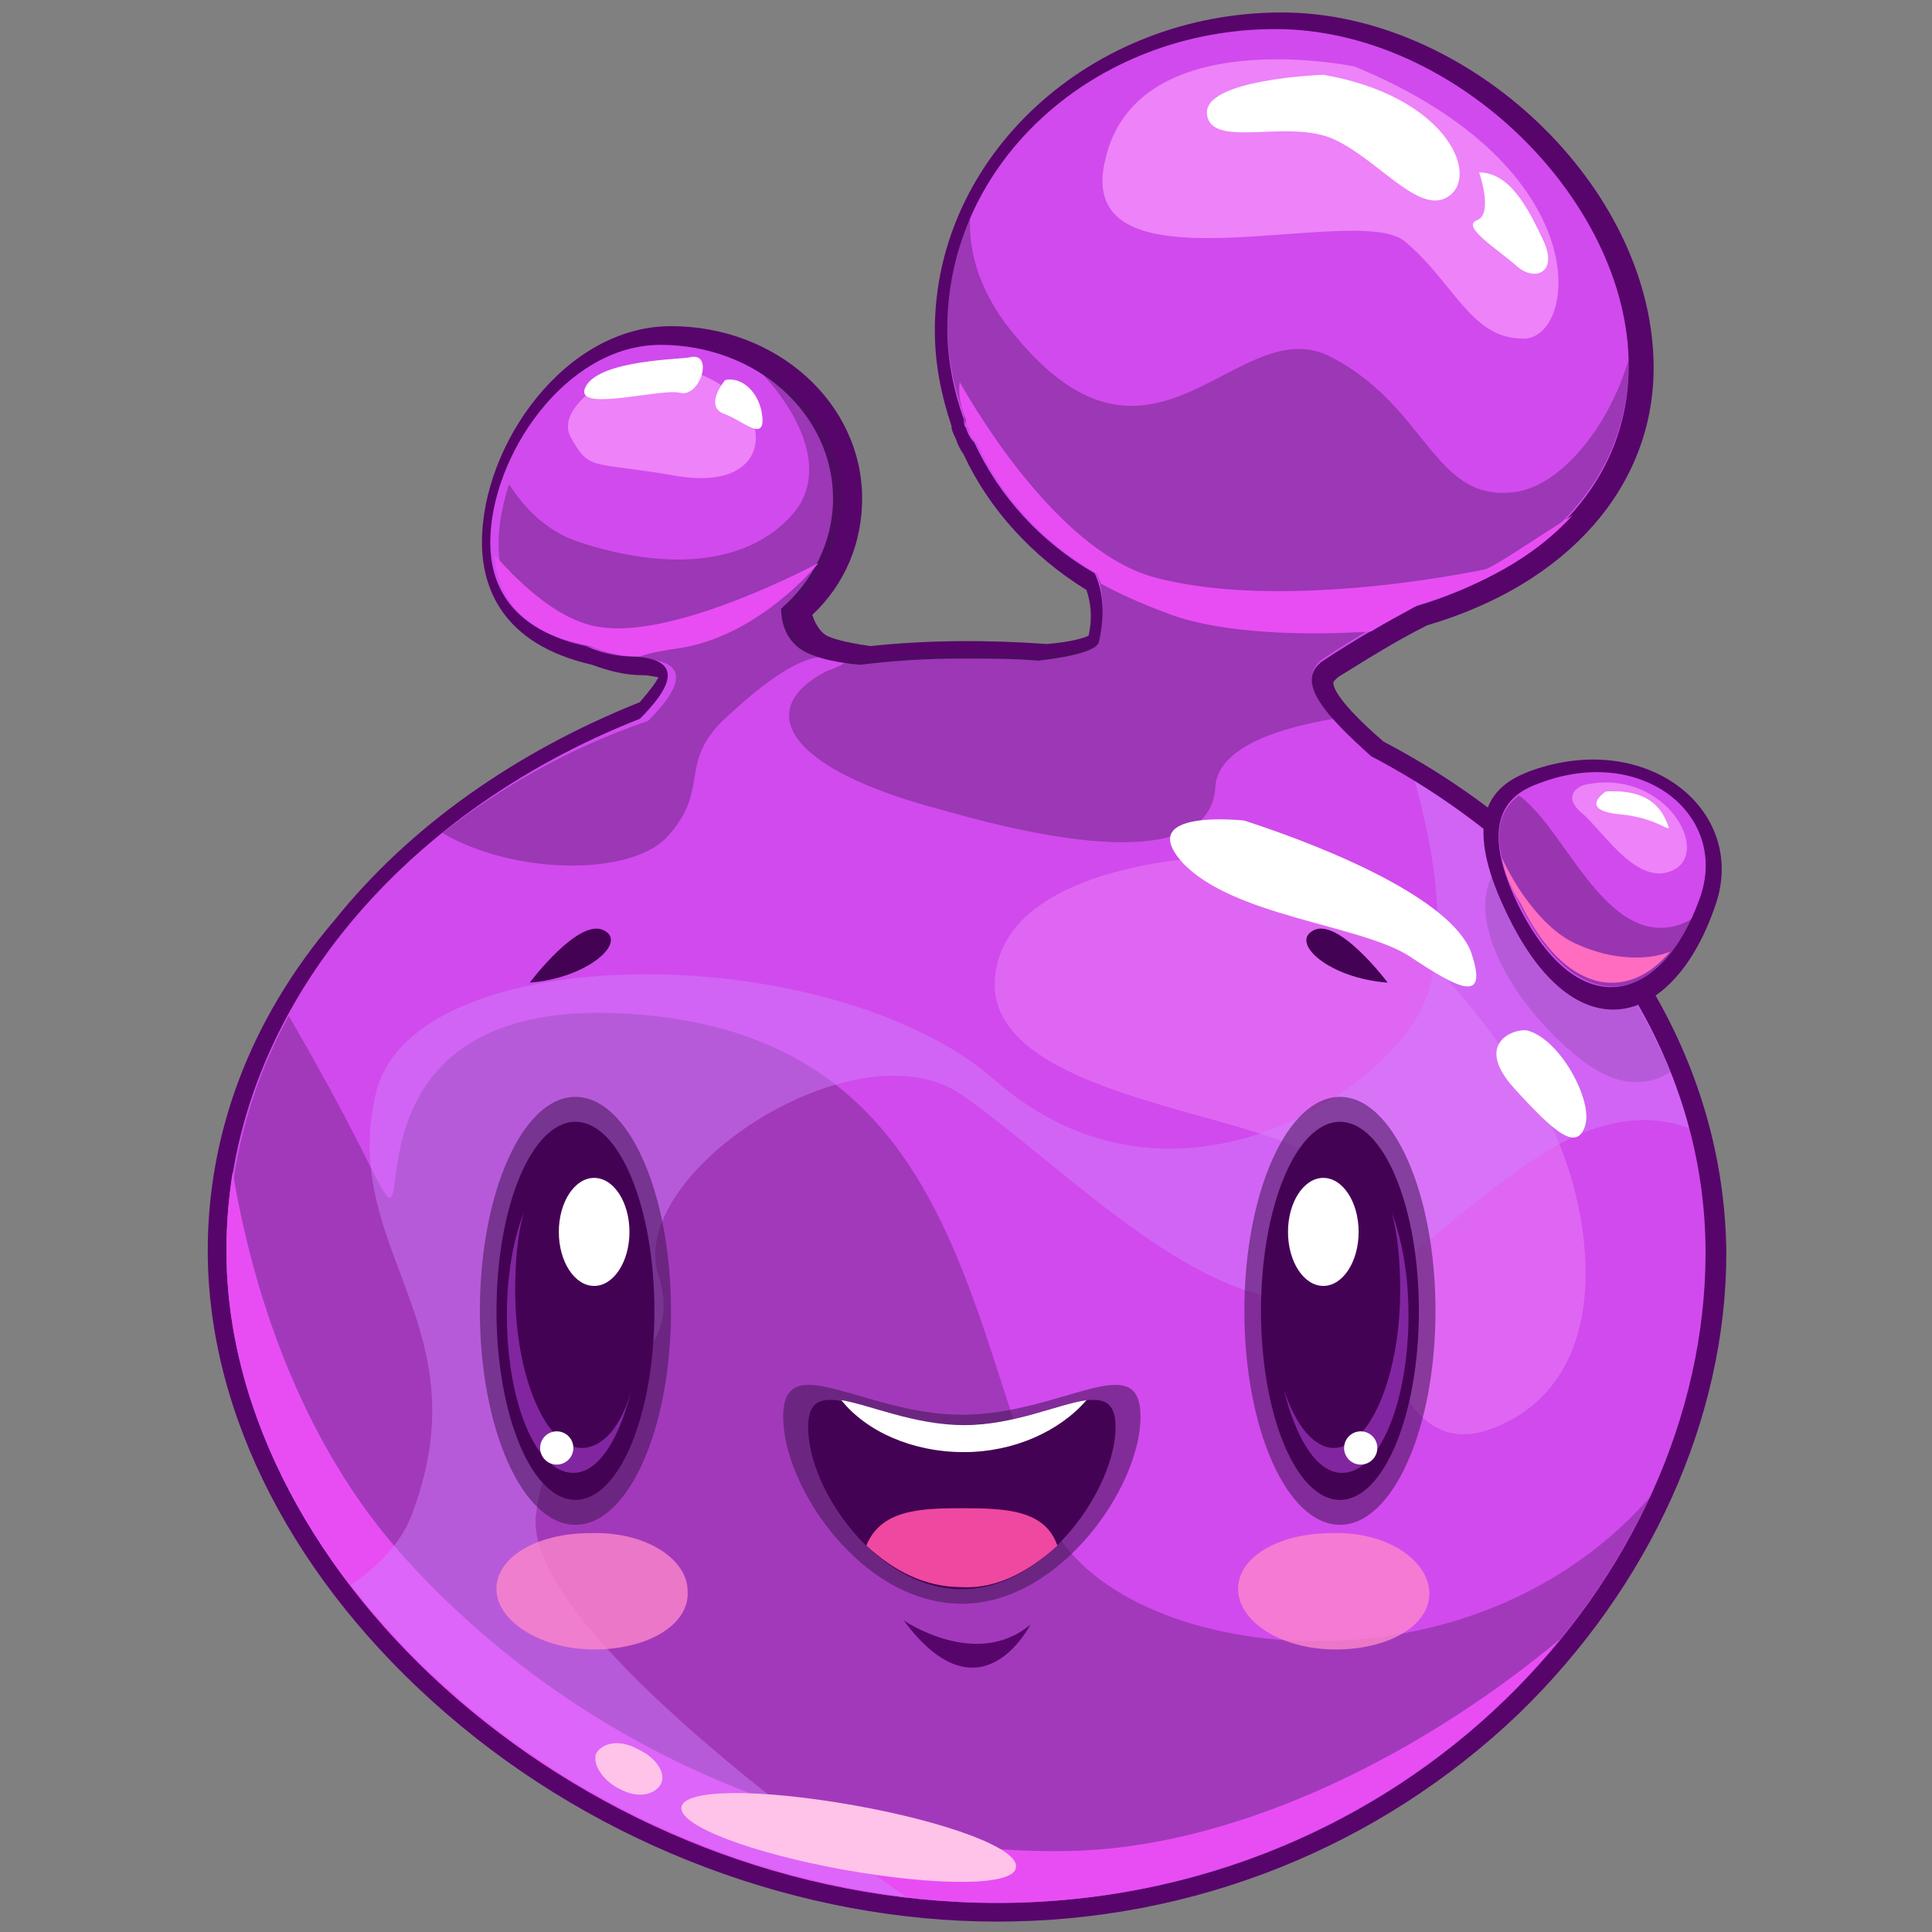 <?xml version="1.0" encoding="utf-8"?>
<!-- Generator: Adobe Illustrator 21.1.0, SVG Export Plug-In . SVG Version: 6.00 Build 0)  -->
<svg version="1.1" id="_x2014_ÎÓÈ_x5F_1" xmlns="http://www.w3.org/2000/svg" xmlns:xlink="http://www.w3.org/1999/xlink"
	 x="0px" y="0px" viewBox="0 0 93 93" style="enable-background:new 0 0 93 93;" xml:space="preserve">
<rect x="0" y="0" width="93" height="93" fill="#808080" stroke="none"/>
<style type="text/css">
	.st0{display:none;}
	.st1{display:inline;fill:#0A4377;}
	.st2{display:inline;fill:#2D84E2;}
	.st3{display:inline;fill:#3BADF2;}
	.st4{display:inline;opacity:0.27;}
	.st5{fill:#19328E;}
	.st6{display:inline;opacity:0.27;fill:#19328E;}
	.st7{display:inline;opacity:0.5;fill:#19328E;}
	.st8{display:inline;opacity:0.13;fill:#C5FFFF;}
	.st9{display:inline;opacity:0.62;fill:#C5FFFF;}
	.st10{display:inline;}
	.st11{opacity:0.22;fill:#C5FFFF;}
	.st12{fill:#0E3B63;}
	.st13{display:inline;opacity:0.22;fill:#C5FFFF;}
	.st14{display:inline;fill:#EF48A0;}
	.st15{display:inline;fill:#0E3B63;}
	.st16{display:inline;fill:#FFFFFF;}
	.st17{fill:#0A4377;}
	.st18{fill:#2D84E2;}
	.st19{opacity:0.27;fill:#19328E;}
	.st20{fill:#3BADF2;}
	.st21{fill:#FFFFFF;}
	.st22{opacity:0.78;fill:#FF88CC;}
	.st23{display:inline;fill:#045B4F;}
	.st24{display:inline;fill:#0BA8A0;}
	.st25{display:inline;opacity:0.22;fill:#052D28;}
	.st26{display:inline;fill:#19CCBE;}
	.st27{display:inline;fill:#00D8A4;}
	.st28{display:inline;opacity:0.22;fill:#10FFC0;}
	.st29{display:inline;opacity:0.29;fill:#052D28;}
	.st30{opacity:0.55;fill:#06332E;}
	.st31{fill:#083F37;}
	.st32{opacity:0.43;fill:#0BA8A0;}
	.st33{fill:#EF48A0;}
	.st34{fill:#0BA8A0;}
	.st35{opacity:0.22;fill:#052D28;}
	.st36{opacity:0.22;fill:#10FFC0;}
	.st37{fill:#FF88CC;}
	.st38{display:inline;opacity:0.9;fill:#8FFFDF;}
	.st39{fill:#045B4F;}
	.st40{fill:#19CCBE;}
	.st41{fill:#00D8A4;}
	.st42{display:inline;fill:#892563;}
	.st43{display:inline;opacity:0.35;fill:#FF88CC;}
	.st44{display:inline;opacity:0.29;fill:#56153A;}
	.st45{display:inline;fill:#FF6CC0;}
	.st46{display:inline;opacity:0.3;fill:#FFA37B;}
	.st47{display:inline;fill:#FFC2E8;}
	.st48{display:inline;fill:#FF88CC;}
	.st49{opacity:0.55;fill:#56153A;}
	.st50{fill:#56153A;}
	.st51{opacity:0.5;fill:#EF48A0;}
	.st52{display:inline;opacity:0.44;fill:#FF88CC;}
	.st53{display:inline;opacity:0.38;fill:#56153A;}
	.st54{fill:#892563;}
	.st55{opacity:0.29;fill:#56153A;}
	.st56{opacity:0.44;fill:#FF88CC;}
	.st57{fill:#FF6CC0;}
	.st58{display:inline;fill:#771515;}
	.st59{display:inline;fill:#FF3E3E;}
	.st60{display:inline;opacity:0.42;fill:#FFCE00;}
	.st61{display:inline;opacity:0.43;}
	.st62{fill:#771515;}
	.st63{opacity:0.61;fill:#F97906;}
	.st64{opacity:0.22;fill:#FEFFF5;}
	.st65{fill:#560C09;}
	.st66{opacity:0.46;fill:#470A04;}
	.st67{fill:#5AB8FF;}
	.st68{fill:#28081C;}
	.st69{display:inline;fill:#F97906;}
	.st70{fill:#57056B;}
	.st71{fill:#D14AED;}
	.st72{opacity:0.52;fill:#ED82F9;}
	.st73{opacity:0.33;}
	.st74{fill:#421554;}
	.st75{fill:#E84DF4;}
	.st76{opacity:0.45;fill:#D183FF;}
	.st77{opacity:0.55;fill:#421554;}
	.st78{fill:#440254;}
	.st79{opacity:0.5;fill:#BE4AED;}
	.st80{opacity:0.39;fill:#421554;}
	.st81{fill:#ED82F9;}
	.st82{opacity:0.37;}
	.st83{fill:#FFC2E8;}
</style>
<g class="st0">
	<path class="st1" d="M73.1,42.2c-4.3-5.5-5.7-8.5-5.7-9.2c0.5-1,3.9-3.2,5.8-4.5l0.5-0.4c4.9-2.5,7.9-7.5,7.9-13
		c0-7.9-6.4-14.4-14.6-14.7c-0.3,0-0.6,0-0.8,0c-9.2,0-14.1,6-14.1,17.4c0,3.4,1.2,6.2,3.5,8.3c1.2,2.4,1.4,3.4,1.4,3.7
		c-1.9,0-6.1-0.5-9.1-0.9c-0.9-0.2-1.9-0.4-2.8-0.6c-2.5-1.6-4.3-3.1-4.8-4.1c-0.3-0.5,0.1-1.1,0.5-1.7c2.3-1.2,3.8-2.6,4.7-4.3
		c0.8-1.6,0.8-3.7-0.1-5.6C44.2,10.5,42,9,39.5,8.7c-0.2,0-1.3-0.2-2.7-0.2c-5.2,0-8.2,2.1-8.5,5.8c-0.4,5.2,2,8.7,4.6,9.9
		c1.1,0.7,1.9,1.3,1.9,1.8c-0.1,0.1-0.5,0.6-2,1.5c-7,0.6-13.2,4.2-18,10.3c-4.6,5.8-7.5,13.7-8.1,22.1C5.9,69.1,8.2,77.1,13.2,83
		c5.2,6.1,13.1,9.5,21.8,9.5l1.1,0c0,0,0,0,0,0c15.1,0,46.4,0,47-25.5C83.2,57.3,79.9,49,73.1,42.2z"/>
	<path class="st2" d="M72.5,42.9c-1.8-2.3-6.6-8.7-5.8-10.2c0.6-1.3,4.2-3.6,6.7-5.3c4.4-2.3,7.5-6.9,7.5-12.2
		c0-7.6-6.2-13.4-13.7-13.7C55.2,1,53,10.4,53,17.9c0,3.3,1.2,5.9,3.3,7.6c1.3,2.5,2.4,5.3,0.8,5.3c-1.8,0-6.2-0.4-9.4-0.9
		c-1-0.2-2-0.5-3-0.7c-1.5-1-4.4-3-5.3-4.5c-0.6-1,0-2.1,0.7-3c1.9-0.9,3.6-2.1,4.5-4c1.5-3-0.7-7.8-5.3-8.3c0,0-9.6-1.6-10.2,4.7
		c-0.4,4.6,1.7,7.9,4.1,8.9c1.5,0.9,2.5,1.7,2.3,2.8c-0.1,0.7-1.6,1.7-2.6,2.3C18.9,29.6,8.8,43.3,7.5,59.9
		C5.9,80.6,19.8,91.5,35,91.5c15.2,0,46.6,0.3,47.2-24.5C82.4,56.6,78.4,48.7,72.5,42.9z"/>
	<path class="st3" d="M58.1,35.3c0,0-5.2-1.7-9.5-1.3C43.3,34.4,39,37.2,43,42c7.4,8.8,23,26.4,28.7,25.2c5.7-1.2,7.4-10.8,3.8-16.1
		C72.1,45.8,71.2,41.3,58.1,35.3z"/>
	<g class="st4">
		<path class="st5" d="M57.1,30.9c-1.5,0-4.8-0.3-7.7-0.7c0.2,0.6,0.3,1.3-0.1,2c-1.2,2.6,1.9,6.2,3.9,4.7c2-1.5,7.5-0.6,11.1,0.6
			c3.5,1.3,4.8,0.9,4.8,0.9s0,0,0.1-0.1c-1.6-2.4-2.9-4.8-2.5-5.7c0.6-1.3,4.2-3.6,6.7-5.3c3.3-1.7,5.8-4.6,6.9-8.2
			c-1.7,3.7-7,6.4-10.4,3.8c-4.1-3.1-1.1-8.1-6.2-11c-5.2-2.9-3.3,4.7-5.5,0.5c-1.8-3.3-0.2-7.5,0.5-9C54.1,6.7,53,12.7,53,17.9
			c0,3.3,1.2,5.9,3.3,7.6C57.6,28.1,58.7,30.9,57.1,30.9z"/>
		<path class="st5" d="M44.8,29.3c-1.5-1-4.4-3-5.3-4.5c-0.6-1,0-2.1,0.7-3c1.9-0.9,3.6-2.1,4.5-4c0.8-1.6,0.6-3.7-0.6-5.4
			c0.5,2.2,0.1,5.1-1.5,5.5c-2.4,0.5-4-0.3-6.5-1.9c-2.5-1.6-3.6,2.1-4.8,1.5c-0.8-0.4-1.7-2.3-2.1-3.3c0,0,0,0.1,0,0.1
			c-0.4,4.6,1.7,7.9,4.1,8.9c1.5,0.9,2.5,1.7,2.3,2.8c-0.1,0.7-1.6,1.7-2.6,2.3c-1.2,0.1-2.4,0.3-3.5,0.6c-0.4,0.9-0.8,1.9-1.2,2.7
			c-0.8,1.8,8.4,2.3,10.2,1.1C40.4,31.7,44.8,29.3,44.8,29.3z"/>
		<path class="st5" d="M80.3,18.9c0.2-0.8,0.4-1.6,0.5-2.5C80.7,14.7,80.6,16.3,80.3,18.9z"/>
	</g>
	<path class="st6" d="M82.1,67c0-0.6,0-1.3,0-1.9c-2.4,13.4-17.3,22.2-22.4,14.3c-5.8-8.9-9.7-0.6-15.8-2.9
		c-6.1-2.3-4-31.5-18.8-37.3c-4.1-1.6-7.7-1-10.9,0.8c-3.7,5.4-6.1,12.4-6.7,19.9C5.9,80.6,19.8,91.5,35,91.5
		C50.2,91.5,81.6,91.8,82.1,67z"/>
	<path class="st7" d="M12.9,40.6c0,0-1.1,3,0.4,4.7c1.5,1.7,3.2-1.1,4.5-2.9c1.3-1.8,2.3-5.7,2.1-7.4C19.8,33.4,13.3,39.2,12.9,40.6
		z"/>
	<path class="st3" d="M77.5,80.4c-5.8,4.9-23.2,9.1-32.8,8.5C34.3,88.3,23.6,86,15.6,77.6C9.1,70.7,9,56.1,9.1,50.9
		c-0.8,2.9-1.4,5.9-1.6,9C5.9,80.6,19.8,91.5,35,91.5C46.7,91.5,68.1,91.7,77.5,80.4z"/>
	<path class="st8" d="M72.5,42.9c-0.1-0.1-0.1-0.2-0.2-0.3c2.6,5.5,4.3,12-2.5,12.6c-11.4,1-26.3-16.8-32.5-17.6
		C31,36.8,15.5,24.7,22.1,52.3c3.5,14.6,2.4,29.7-7.3,23.5c-2.9-1.8-5.2-4.2-7-6.6c2.6,14.5,14.2,22.2,26.9,22.3
		c-4.6-3-11.3-8.2-8.8-11.4c3.7-4.8,7-10.5,2.7-21.8c-4.3-11.3-3.4-20.5,7-17c10.4,3.5,22.7,33,26.3,37.7c6.5,8.5,13.5-9.7,16-13.8
		c2.5-4.1-0.3-11,3.4-6.5c0,0,0,0,0,0.1C79.9,52.3,76.7,47.1,72.5,42.9z"/>
	<path class="st9" d="M38.9,89.9c-0.1,0.9-3.7,1-8.1,0.1c-4.3-0.8-7.8-2.2-7.7-3.1c0.1-0.9,3.7-1,8.1-0.1
		C35.6,87.5,39,88.9,38.9,89.9z"/>
	<path class="st9" d="M22.2,85.7c-0.2,0.6-1.1,0.7-1.9,0.3c-0.8-0.4-1.3-1.2-1-1.8c0.2-0.6,1.1-0.7,1.9-0.3
		C22,84.4,22.4,85.2,22.2,85.7z"/>
	<g class="st10">
		<path class="st11" d="M32.1,61.6c-0.3,0.2-3.6-3.8-6.8-2.4c-3.1,1.4-5.4,2.9-5.4,2.9s0.5-3,3.2-4.6c2.7-1.6,4.9-0.2,4.9-0.2
			l3.6,2.4L32.1,61.6z"/>
		<path class="st12" d="M26.3,55.5c-3.9,0-7,2.9-7,6.6c0,0.5,0.4,1,0.8,1c0.5,0,0.8-0.4,0.8-1c0-2.6,2.4-4.6,5.3-4.6
			s5.3,2.1,5.3,4.6c0,0.5,0.4,1,0.8,1c0.5,0,0.8-0.4,0.8-1C33.2,58.4,30.1,55.5,26.3,55.5z"/>
		<path class="st12" d="M23.1,49.1c0,0,2.1-3.3,3.2-2.7C27.3,47.1,25.6,48.8,23.1,49.1z"/>
	</g>
	<g class="st10">
		<path class="st11" d="M56.5,61.6c0.3,0.2,3.6-3.8,6.8-2.4c3.1,1.4,5.4,2.9,5.4,2.9s-0.5-3-3.2-4.6c-2.7-1.6-4.9-0.2-4.9-0.2
			l-3.6,2.4L56.5,61.6z"/>
		<path class="st12" d="M62.3,55.5c3.9,0,7,2.9,7,6.6c0,0.5-0.4,1-0.8,1c-0.5,0-0.8-0.4-0.8-1c0-2.6-2.4-4.6-5.3-4.6S57,59.5,57,62
			c0,0.5-0.4,1-0.8,1c-0.5,0-0.8-0.4-0.8-1C55.4,58.4,58.5,55.5,62.3,55.5z"/>
		<path class="st12" d="M65.5,49.1c0,0-2.1-3.3-3.2-2.7C61.3,47.1,63,48.8,65.5,49.1z"/>
	</g>
	<ellipse class="st13" cx="40.4" cy="66.7" rx="3.9" ry="3.2"/>
	<ellipse class="st13" cx="50.1" cy="67" rx="3.9" ry="3.2"/>
	<path class="st14" d="M42.2,70.7c0,0,2.4,6.6,4,5.5c1.6-1.1,2.7-5.9,2.7-5.9l-2.9-3.4L42.2,70.7z"/>
	<path class="st15" d="M54.3,63.5c-0.3-0.4-0.8-0.4-1.1-0.1c-0.3,0.3-0.4,0.8-0.1,1.2c0,0,0.8,1,0.7,2.2c-0.1,0.7-0.4,1.4-1.1,2
		c-1.1,0.9-2.5,1.1-3.8,0.5c-1.5-0.7-2.5-2.2-2.6-4.1c0-0.5-0.4-0.8-0.8-0.8c0,0-0.1,0-0.1,0c0,0-0.1,0-0.1,0
		c-0.4,0-0.8,0.3-0.8,0.8c-0.1,1.8-1,3.3-2.6,4.1c-1.3,0.6-2.8,0.5-3.8-0.5c-0.7-0.6-1.1-1.2-1.1-1.9c-0.1-1.2,0.7-2.2,0.7-2.3
		c0.3-0.4,0.2-0.9-0.1-1.2c-0.3-0.3-0.8-0.3-1.1,0.1c0,0.1-1.2,1.6-1,3.5c0.1,1.2,0.7,2.2,1.7,3.1c0.9,0.8,2,1.2,3.2,1.2
		c0.8,0,1.5-0.2,2.2-0.5c1.2-0.6,2.2-1.6,2.8-2.9c0.6,1.3,1.6,2.3,2.8,2.9c0.7,0.3,1.5,0.5,2.2,0.5c1.2,0,2.3-0.4,3.2-1.2
		c1-0.9,1.6-1.9,1.7-3.1C55.6,65.1,54.4,63.6,54.3,63.5z"/>
	<path class="st16" d="M59.8,37.6c0,0-4.8-1-2.4,1.9c2.5,2.9,7.5,6.4,8.9,5.4C67.8,43.9,66.4,39.9,59.8,37.6z"/>
	<path class="st16" d="M68.7,45.2c0,0-1.3,0.3,0.2,2.1c1.5,1.9,3.8,2.9,3.9,1.9C73,48.2,70.4,45.3,68.7,45.2z"/>
	<path class="st7" d="M71.9,28.3c-3.6,1.2-9.3,1.7-14.9-2.1c-0.2-0.1-0.3-0.2-0.5-0.3c1.2,2.4,2.1,4.9,0.6,4.9c-0.2,0-0.4,0-0.7,0
		c4.7,2.3,12.3,6.9,12.3,6.9s0,0,0,0c-1.4-2.2-2.5-4.3-2.1-5.1C67.1,31.6,69.6,29.8,71.9,28.3z"/>
	<path class="st7" d="M33,28.4c-0.6,0-1.1,0.1-1.7,0.2c1.3,0.5,3.1,0.5,5.1-0.2c1.8-0.6,5.6,0,7.7,0.4c-1.6-1.1-3.8-2.7-4.6-4
		c-0.5-0.8-0.2-1.7,0.4-2.5c-1,0.4-2.3,0.5-4.5-0.1c-3-0.8-4.6-1.8-5.2-2.3c0.8,1.6,1.9,2.8,3.2,3.3c1.5,0.9,2.5,1.7,2.3,2.8
		C35.5,26.8,34.1,27.8,33,28.4z"/>
	<path class="st3" d="M40.2,22C40.2,21.9,40.2,21.9,40.2,22c0.5-0.3,1-0.5,1.4-0.8c-0.6,0.3-1.2,0.5-1.8,0.5c-1.5,0-5.6,0-8.2-2.3
		c-1.5-1.3-2.1-2.2-2.4-2.8c0.2,1.8,0.8,3.4,1.6,4.6c1.9,0.9,3.9,1.4,5.7,1.6C37.7,22.9,39,22.5,40.2,22z"/>
	<path class="st3" d="M56.3,25.6c0,0.1,0.1,0.1,0.1,0.2c5.6,4.6,12.3,3.5,15.3,2.7c0.6-0.4,1.1-0.7,1.6-1.1c0.5-0.2,0.9-0.5,1.4-0.8
		c1.6-1.6,3.9-3.8,2.5-2.5c-2,1.9-6.2,4-8,3.7c-1.8-0.4-5.5-0.1-10.9-4.5c-4.1-3.4-4.6-9-4.6-11.4c-0.4,2-0.6,4.2-0.6,6.2
		C53,21.3,54.3,23.8,56.3,25.6z"/>
	<path class="st3" d="M69.2,3c0,0-5.1,1.5-3.9,3.4c1.2,1.9,6.2,9.1,7.4,11.1c1.2,2,4.7,2.4,5.9,0.1C79.8,15.3,78.7,6.4,69.2,3z"/>
	<path class="st3" d="M40.7,10.9c0,0-6.8-2.9-7.9,1c-1.1,3.9,4.4,1.8,6.2,3.1c1.9,1.4,3.5,0.9,3.8-0.3C43.1,13.7,43,12.8,40.7,10.9z
		"/>
	<g class="st10">
		<ellipse class="st17" cx="80.2" cy="37.1" rx="6.3" ry="6.1"/>
		<ellipse class="st18" cx="80.2" cy="37.1" rx="5.6" ry="5.4"/>
		<path class="st19" d="M74.6,37.1c0,3,2.5,5.4,5.6,5.4c2.5,0,4.6-1.6,5.4-3.8c-1,1.1-2.6,2.2-3.5,1.7c-1.5-0.9,0-4.3-1.8-5.3
			c-1.8-1-2.6,3.6-4.3,2.6c-0.8-0.4-0.9-1.6-0.9-2.7C74.7,35.6,74.6,36.3,74.6,37.1z"/>
		<path class="st20" d="M77.9,40.8c-1.7-0.7-2.7-2.3-3.3-3.6c0.1,2.9,2.6,5.2,5.6,5.2c1.4,0,2.6-0.5,3.6-1.2
			C82.4,41.5,80,41.7,77.9,40.8z"/>
		<path class="st20" d="M81.7,32.4c0,0-3.7-0.3-4.8,1c-1.2,1.4,2.6-0.3,4.1,1.2c1.5,1.5,1.6,3.3,2.9,3.5
			C85.1,38.2,86,33.7,81.7,32.4z"/>
		<path class="st21" d="M81.7,32.4c0,0-2.2,0.5-0.4,1.2c1.7,0.7,2.9,2,2.9,1.2C84.2,33.9,82.8,32.5,81.7,32.4z"/>
	</g>
	<g class="st10">
		<path class="st22" d="M30.7,65.1c0.1,1.6-1.9,3-4.4,3c-2.5,0-4.5-1.3-4.6-3c-0.1-1.6,1.9-3,4.4-3C28.6,62.2,30.7,63.5,30.7,65.1z"
			/>
		<path class="st22" d="M66.9,64.9c0.1,1.6-1.9,3-4.4,3c-2.5,0-4.5-1.3-4.6-3c-0.1-1.6,1.9-3,4.4-3C64.7,62,66.8,63.3,66.9,64.9z"/>
	</g>
	<path class="st16" d="M72.7,5c0,0-5.2-2.5-6.9-0.9c-1.7,1.6,4.2,1.3,6.1,3.1c1.9,1.8,2.9,3.4,3.3,3.1C75.6,10.2,76.5,7,72.7,5z"/>
	<path class="st16" d="M76.6,10c0,0-0.4,1.3,0.4,2c0.8,0.7,1.4,3.5,1.6,2.2C78.7,12.9,78,9.7,76.6,10z"/>
	<path class="st16" d="M38.1,10.1c0,0-2.9-0.6-3.9,0.7c-1.1,1.3,4.2-0.2,5.3,1C40.5,12.9,40.2,10.1,38.1,10.1z"/>
	<path class="st16" d="M40.6,11.3c0,0-0.3,0.6,0.7,1.4c1,0.8,1.5,1.8,1.1,0.6C42.1,12,42,11.9,40.6,11.3z"/>
	<g class="st10">
		<path class="st17" d="M13.4,29.3c-2.3,0-7,2.4-5,7.6c2,5.3,6.2,7.1,10.1,1.8C22.4,33.4,18.8,29.4,13.4,29.3z"/>
		<path class="st18" d="M13.5,30.4c-1.9,0-5.8,2-4.1,6.4c1.6,4.4,5.1,5.9,8.4,1.5C21,33.8,18,30.5,13.5,30.4z"/>
		<path class="st19" d="M19.1,34.8c-1,1.9-3.3,4.3-4.9,3.3c-2.3-1.5-0.6-3.5-2.8-4.8c-1-0.6-1.7-0.4-2.2,0c-0.3,0.9-0.4,2.1,0.2,3.5
			c1.6,4.4,5.1,5.9,8.4,1.5C18.7,37,19.1,35.8,19.1,34.8z"/>
		<path class="st20" d="M14.4,31.1c0,0-3.6,0.3-1.8,2c1.8,1.7,2.3,3.3,3.9,2.5C18.1,34.6,17.5,31.5,14.4,31.1z"/>
		<path class="st21" d="M15.7,31.4c0,0-1.5-0.8-2.7-0.1c-1.3,0.7,2.3,1.6,2.9,2.2C16.5,34.1,17.7,32.9,15.7,31.4z"/>
		<path class="st20" d="M17.4,38.7c-0.1,0-0.1,0.1-0.2,0.1c-2,1-3.4,1.3-5.9-0.5c-1.5-1.1-2.1-2.7-2.3-3.8c0,0.7,0.1,1.4,0.4,2.2
			C11,41,14.3,42.5,17.4,38.7z"/>
	</g>
</g>
<g class="st0">
	<path class="st23" d="M71.4,35.2c-1.1-3.5-1-4.4-1-4.6c0.3-0.5,1.1-1.2,2-1.9c0.6-0.5,1.2-1,1.8-1.5c3-1.3,4.3-3.8,4-7.9
		c-0.3-5-5-8.7-10.8-8.7c-6,0-10.8,3.9-10.8,8.8c0,3.4,2.4,6.5,6.2,7.9C63,27.7,63,27.9,63,28c0,0-0.1,0-0.1,0
		c-5.2-3.3-10.6-5-16.1-5c-5.1,0-10.1,1.3-15,3.8c0-0.4,0.1-1.4,0.8-3.2c2.1-2.5,3.2-5.2,3.2-7.7c0-6.2-7.1-9-13.7-9
		C15.7,7,9.9,15,9.9,21.2c0,4.2,2.7,6.8,7.9,7.6c1,0.4,3.4,1.3,3.8,2.2c0,0.1,0.3,1.2-1.7,5C12.7,43.9,8.3,54.2,8.3,63.5
		c0,9.1,4,16.6,11.7,21.8c6.8,4.7,16.3,7.2,26.8,7.2c24.4,0,37.9-9.3,37.9-26.1C84.7,56,79.6,44.1,71.4,35.2z"/>
	<path class="st24" d="M70.5,35.8c-0.7-2.2-1.4-4.8-1-5.5c0.5-1.1,2.6-2.3,4.1-3.8c2.3-0.9,3.8-2.9,3.6-6.9
		c-0.3-4.3-4.4-7.8-9.8-7.8c-5.4,0-9.8,3.5-9.8,7.8c0,3.2,2.4,5.9,5.9,7.1c0.3,0.6,0.5,1.1,0.4,1.7c-0.1,0.7-0.7,0.9-1.4,0.8
		c-4.8-3.1-10.2-5-15.8-5c-5.4,0-10.5,1.5-15.3,4c-0.2-0.1-0.4-0.2-0.6-0.5c-0.5-0.7,0-2.7,0.7-4.5c1.9-2.2,3.1-4.7,3.1-7.1
		c0-5.5-6.6-8-12.7-8c-6.1,0-11.3,7.7-11.3,13.2c0,4.2,3,6,7.2,6.6c1.9,0.7,4,1.6,4.4,2.8c0.5,1.2-0.7,3.8-1.8,5.9
		c-7,7.5-11.4,17.5-11.4,26.9c0,18.6,17.4,28,37.5,28c20.1,0,36.9-6.4,36.9-25C83.7,56.2,78.5,44.3,70.5,35.8z"/>
	<path class="st25" d="M70.5,35.8c-0.7-2.2-1.4-4.8-1-5.5c0.5-1.1,2.6-2.3,4.1-3.8c2.3-0.9,3.8-2.9,3.6-6.9c0-0.6-0.2-1.2-0.3-1.7
		c-0.1,2.2-0.7,5-3.3,5.5c-4.4,0.7-3-2.1-6.7-4.4c-3.7-2.3-2.8,4.8-5.5,1.8c-1.4-1.6-1.6-4-1.4-6c-1.4,1.3-2.2,3.1-2.2,4.9
		c0,3.2,2.4,5.9,5.9,7.1c0.3,0.6,0.5,1.1,0.4,1.7c-0.1,0.7-0.7,0.9-1.4,0.8c-2.6-1.6-5.3-2.9-8.1-3.8c0.8,5.6,6.1,4.2,9,6.6
		c2,1.7,5.2,3.2,7.3,4.1C70.7,35.9,70.6,35.8,70.5,35.8z"/>
	<path class="st26" d="M59.3,30.1c0,0-13.1-5-20.9,0.5c-7.8,5.5,7.6,12.6,14.2,21.1c6.6,8.5,16.7,15.1,21.5,13.1
		c4.8-2,2.3-15.3,0.2-19.2C72.1,41.8,68.2,32.8,59.3,30.1z"/>
	<path class="st25" d="M81.7,61c-0.2,8.5-13.7,21.7-27,17.9c-13.3-3.7-12.6-19.5-21.5-25.2c-8.9-5.7-13.5,12.4-18.5,5.1
		c-1.6-2.4-2.3-5.7-2.6-9.1c-1.9,4.5-2.9,9.2-2.9,13.7c0,18.6,17.4,28,37.5,28c20.1,0,36.9-6.4,36.9-25c0-4.8-1.1-10-3.2-15.1
		C81.2,54.4,81.8,57.8,81.7,61z"/>
	<path class="st27" d="M80.9,78c-1.8,2.8-6.4,7.8-18.1,9.4c-16.2,2.3-29.1,0.7-40.5-5c-7.6-3.8-11.2-15-12.8-22c-0.1,1-0.2,2-0.2,3
		c0,18.6,17.4,28,37.5,28C61.9,91.5,75.3,87.8,80.9,78z"/>
	<path class="st28" d="M46.3,89.5c-0.4-4.1,11.8-2.7,11-11c-0.8-8.3-5.8-8.5-15.9-12.8c-10.1-4.3-13.9-14.5-8.1-15.5
		c5.8-1,21.5,6.4,26.1,1.9c4.5-4.5,4.5-16.2,0-21.9c-1.1-1.4-2.1-2.8-3-4.2c-3.1-1.2-6.3-1.8-9.6-1.8c-0.4,0-0.8,0-1.3,0
		c4.1,3.5,8.6,8.8,6.8,14.7c-3.1,10.3-6.4,4.3-16.5,7.4c-10.1,3.1-14.9,9.5-9.9,17.2c5,7.7,19.6,7.2,15.9,17.8
		c-1.8,5.2-9.5,6.2-16.8,5.8c6.2,3,13.8,4.5,21.8,4.5c1.3,0,2.5,0,3.8-0.1C48.1,91.1,46.4,90.6,46.3,89.5z"/>
	<path class="st25" d="M31.5,28.1c-0.2-0.1-0.4-0.2-0.6-0.5c-0.5-0.7,0-2.7,0.7-4.5c1.9-2.2,3.1-4.7,3.1-7.1c0-0.2,0-0.4,0-0.6
		c-2.9,3.8-9.1,4.6-14.3,3.7c-6.2-1.1-3,5.3-6.7,2.7c-2.4-1.7-1.4-5.4-0.4-7.9c-1.5,2.3-2.4,5-2.4,7.3c0,4.2,3,6,7.2,6.6
		c1.9,0.7,4,1.6,4.4,2.8c0.5,1.2-0.7,3.8-1.8,5.9c-1.4,1.5-2.7,3.1-3.9,4.8c1.9,1.3,3.1,1,5.2-0.8c3-2.5,4.6-6.6,9.2-11.5
		c0.5-0.6,1.1-1.1,1.7-1.6C32.5,27.6,32,27.9,31.5,28.1z"/>
	<path class="st29" d="M18.7,28.1c1.7,0.7,3.4,1.5,3.8,2.6c0.2,0.6,0,1.6-0.3,2.7c1.8-1.2,4-2.4,5.9-3.5c1-0.6,2-1.3,2.9-2.2
		c0,0,0,0,0-0.1c-0.5-0.7-0.1-2.4,0.6-4.2C28.9,25.5,23.7,28.3,18.7,28.1z"/>
	<path class="st16" d="M59.2,31.2c0,0-10.5-2.8-12.1-0.5c-1.6,2.3,12.1,3.2,16.3,5.7c4.3,2.5,5.7,4.6,6,3
		C69.8,37.7,67.2,34.2,59.2,31.2z"/>
	<path class="st16" d="M71.6,42.7c0,0-1.4,0.2-0.4,1.8c1.1,1.6,2.3,5.5,3.7,5.5C76.4,50,73.4,43.4,71.6,42.7z"/>
	<path class="st27" d="M18.1,27.9c0.6,0.2,1.2,0.5,1.8,0.7c2.7-0.3,5.4-1.3,8.1-2.6c1.4-0.7,2.6-1.6,3.7-2.7c0-0.1,0.1-0.1,0.1-0.2
		c0.6-0.7,1.1-1.4,1.6-2.2c-1.9,1.4-4.1,2.7-4.5,2.9c-0.7,0.4-8.9,4.3-13.5,2.3c-2-0.8-3.3-2-4.2-3.1C11.9,26,14.6,27.3,18.1,27.9z"
		/>
	<g class="st10">
		<g>
			<g>
				<ellipse class="st30" cx="26.1" cy="58.9" rx="5.1" ry="11.2"/>
				<ellipse class="st31" cx="26.1" cy="58.9" rx="4.1" ry="9.9"/>
				<path class="st32" d="M26.5,66.1c-1.9,0-3.4-3.7-3.4-8.3c0-1.4,0.2-2.8,0.4-4c-0.5,1.4-0.8,3.3-0.8,5.4c0,4.6,1.5,8.3,3.4,8.3
					c1.3,0,2.4-1.7,3-4.3C28.4,65,27.5,66.1,26.5,66.1z"/>
				<ellipse class="st21" cx="27.1" cy="54.7" rx="1.8" ry="2.8"/>
				<ellipse class="st21" cx="25.1" cy="66.1" rx="0.8" ry="0.9"/>
				<path class="st31" d="M23.7,41.6c0,0,2.6-3.5,3.9-2.8C28.8,39.6,26.7,41.4,23.7,41.6z"/>
			</g>
			<g>
				<ellipse class="st30" cx="66.3" cy="58.9" rx="5.1" ry="11.2"/>
				<ellipse class="st31" cx="66.3" cy="58.9" rx="4.1" ry="9.9"/>
				<path class="st32" d="M65.9,66.1c1.9,0,3.4-3.7,3.4-8.3c0-1.4-0.2-2.8-0.4-4c0.5,1.4,0.8,3.3,0.8,5.4c0,4.6-1.5,8.3-3.4,8.3
					c-1.3,0-2.4-1.7-3-4.3C63.9,65,64.8,66.1,65.9,66.1z"/>
				<ellipse class="st21" cx="65.3" cy="54.7" rx="1.8" ry="2.8"/>
				<ellipse class="st21" cx="67.3" cy="66.1" rx="0.8" ry="0.9"/>
				<path class="st31" d="M68.7,41.6c0,0-2.6-3.5-3.9-2.8C63.6,39.6,65.7,41.4,68.7,41.6z"/>
			</g>
			<path class="st30" d="M37.9,63.5c0,0,1.1,4.4,7.4,5.2c6.3,0.7,8.8-3.8,9.2-4.7c0.4-0.9,0.8,5.3-4.1,6.3c-4.9,1-9-0.5-9-0.5
				S38.7,69.2,37.9,63.5z"/>
			<path class="st30" d="M48.7,70.7c0,0,2.4,3,2.6,4c0.2,1,0.7,4,2.3,4.7c1.6,0.7,3.6-1.1,3.4-2.3c-0.2-1.2-0.2-4.9-0.2-4.9
				l-3.3-3.5L48.7,70.7z"/>
			<path class="st33" d="M48.7,70.7c0,0,3.3,1.9,4.6,4.1c1.3,2.2,1.8,3.7,4.3,3.5c2.6-0.2,3.6-3.4,2.5-6.6c-1.2-3.2-4.9-5.9-4.9-5.9
				S52.1,71.1,48.7,70.7z"/>
			<path class="st31" d="M46.5,71.7c-5.2,0-9.4-3.3-9.4-7.4c0-0.4,0.4-0.8,0.8-0.8c0.4,0,0.8,0.4,0.8,0.8c0,3.2,3.5,5.8,7.8,5.8
				c4.3,0,7.8-2.6,7.8-5.8c0-0.4,0.4-0.8,0.8-0.8c0.4,0,0.8,0.4,0.8,0.8C55.8,68.4,51.6,71.7,46.5,71.7z"/>
		</g>
		<g>
			<path class="st34" d="M35,67.6c0.1,2.8-3.5,5.1-8.1,5.1c-4.6,0-8.4-2.3-8.5-5.1c-0.1-2.8,3.5-5.1,8.1-5.1
				C31.1,62.5,34.9,64.8,35,67.6z"/>
			<path class="st35" d="M35,67.6c0.1,2.8-3.5,5.1-8.1,5.1c-4.6,0-8.4-2.3-8.5-5.1c-0.1-2.8,3.5-5.1,8.1-5.1
				C31.1,62.5,34.9,64.8,35,67.6z"/>
			<path class="st36" d="M25.4,62.5c0.2,0.3,0.3,0.6,0.5,0.9c1.9,2.9,5.3,4.7,8.5,6.3c0.5-0.7,0.7-1.4,0.7-2.1
				c-0.1-2.8-3.9-5.1-8.5-5.1C26.1,62.5,25.7,62.5,25.4,62.5z"/>
			<path class="st22" d="M31.7,68.4c0.1,1.7-2.1,3.1-4.9,3.1c-2.8,0-5.1-1.4-5.1-3.1c-0.1-1.7,2.1-3.1,4.9-3.1
				C29.4,65.3,31.7,66.7,31.7,68.4z"/>
		</g>
		<g>
			<path class="st34" d="M74.8,67.6c0.1,2.8-3.5,5.1-8.1,5.1c-4.6,0-8.4-2.3-8.5-5.1c-0.1-2.8,3.5-5.1,8.1-5.1
				C70.8,62.5,74.6,64.8,74.8,67.6z"/>
			<path class="st22" d="M71.5,68.4c0.1,1.7-2.1,3.1-4.9,3.1c-2.8,0-5.1-1.4-5.1-3.1c-0.1-1.7,2.1-3.1,4.9-3.1
				C69.1,65.3,71.4,66.7,71.5,68.4z"/>
		</g>
		<path class="st22" d="M54.4,70.5c0,0-2.5-0.2-1.2,1.7c1.3,1.8,2.3,4.7,3.4,4.3C57.7,76.1,57.5,71.3,54.4,70.5z"/>
		<path class="st37" d="M56.8,69.2c0,0-0.6,0.7,0.3,2.3c0.9,1.7,0.9,4.9,1.9,4.1C60.1,74.8,59.6,70,56.8,69.2z"/>
	</g>
	<path class="st26" d="M23.9,9c0,0-4.7-1-7.6,3.3c-2.9,4.3,6.7,1.9,9,3.7c2.3,1.9,6.8,1.1,7.4-0.7C33.3,13.5,31,9.5,23.9,9z"/>
	<path class="st16" d="M22.9,9.6c0,0-2.1-0.3-0.3,1.1c1.9,1.4,3.1,1.9,4.3,1.6c1.1-0.3,2.6-0.7,1-1.6C26.3,9.9,25.7,9.8,22.9,9.6z"
		/>
	<path class="st38" d="M43.2,89.4c-0.1,0.9-3.9,1-8.4,0.1c-4.5-0.9-8.1-2.3-8-3.3c0.1-0.9,3.9-1,8.4-0.1
		C39.7,87,43.3,88.5,43.2,89.4z"/>
	<path class="st38" d="M25.8,85.1c-0.3,0.6-1.1,0.7-2,0.3c-0.8-0.4-1.3-1.3-1.1-1.9c0.3-0.6,1.1-0.7,2-0.3
		C25.5,83.7,26,84.5,25.8,85.1z"/>
	<path class="st29" d="M63.6,26.7c0.3,0.5,0.4,1,0.4,1.5c-0.1,0.5-0.4,0.7-0.8,0.8c2,1.3,4.9,3.3,6.8,4.7c-0.4-1.6-0.7-3-0.4-3.5
		c0.5-1.1,2.6-2.3,4.1-3.8c0.3-0.1,0.5-0.2,0.8-0.4C71.7,27,67.7,28.1,63.6,26.7z"/>
	<path class="st26" d="M69.1,12.4c0,0-5.2-1.1-6.3,1.6c-1.1,2.7,6.7,2,8.2,3.5c1.5,1.5,3,3.1,4.5,1.6C77,17.7,75.5,14.7,69.1,12.4z"
		/>
	<path class="st27" d="M57.6,19.4c0,3.2,2.4,5.9,5.9,7.1c0,0,0,0.1,0.1,0.1c1.7,0.6,3.6,1,5.6,1.1c1.2,0.1,2.2,0,3-0.2
		c0.5-0.4,0.9-0.8,1.4-1.2c1-0.4,1.9-1,2.5-1.9c-1.1,0.8-2.6,1.9-3.3,1.9c-1.2,0-6.8,0.8-10.2-2c-2.8-2.3-4.3-5.5-4.7-6.6
		C57.7,18.4,57.6,18.9,57.6,19.4z"/>
	<path class="st16" d="M69.1,12.4c0,0-3-0.8-0.1,1.6c2.9,2.5,4.1,3.4,5.2,3.3C75.2,17.2,74.6,14.6,69.1,12.4z"/>
	<g class="st10">
		<path class="st39" d="M51.6,7.9c0,3.5-2.7,5.5-7.2,5.5c-4.5,0-6.6-1.5-6.6-5c0-3.5,2.1-7.8,6.6-7.8C48.9,0.5,51.6,4.3,51.6,7.9z"
			/>
		<path class="st34" d="M50.4,7.7c0,3-2.3,4.6-6,4.6c-3.8,0-5.5-1.2-5.5-4.2c0-3,1.8-6.5,5.5-6.5C48.2,1.6,50.4,4.8,50.4,7.7z"/>
		<path class="st35" d="M44.4,12.3c3.2,0,5.3-1.2,5.9-3.3c-2,0.9-5.2,1.4-6.8,0.9c-2.5-0.8,0.1-3.1-2.6-3.7C40,6,39.4,6.2,39,6.6
			c-0.1,0.5-0.2,1-0.2,1.5C38.8,11.1,40.6,12.3,44.4,12.3z"/>
		<path class="st40" d="M45.3,2.2c0,0-2.5-0.4-3.8,1.5c-1.4,1.9,4.5,1.8,4.9,2.6c0.4,0.8,1.2,1.5,2.6,1.4
			C50.3,7.5,49.4,2.6,45.3,2.2z"/>
		<path class="st21" d="M45.3,2.2c0,0-1.9,0.7-0.4,1.9c1.5,1.2,4.5,3.8,4.2,2.3C48.8,4.9,48.1,1.9,45.3,2.2z"/>
		<path class="st41" d="M41.4,10.9c-1.2-0.9-2-2.5-2.5-3.8c0,0.3-0.1,0.6-0.1,0.9c0,3,1.8,4.2,5.5,4.2c1.8,0,3.3-0.4,4.3-1.1
			C46.6,11.6,42.8,12,41.4,10.9z"/>
	</g>
</g>
<g class="st0">
	<path class="st42" d="M82.8,63.5c-0.4-9.3-5.4-18.1-13.7-24.2c-2.2-1.8-7.6-6-11.6-7.6c-1.2-0.5-1.8-1.1-1.9-1.7
		c-0.2-1,0.6-2.4,2.1-3.8c5.1-2.4,8.1-7,7.9-12.1C65.2,6.6,57.8,0.5,49.1,0.5c-4.6,0-9,1.7-11.9,4.8c-2.4,2.5-3.6,5.7-3.5,8.9
		c0.2,4.2,2.5,8.1,6.5,10.7c1.6,1.9,2.1,2.9,2.3,3.5c0.4,1.2,0.1,1.5-4.1,2.7c-1,0.3-2.2,0.7-3.5,1.1c-1.8,0.6-3.7,1.5-5.7,2.6
		c-6,2.6-11,6.6-14.4,11.5c-3.6,5.1-5.3,11.1-5.1,17.2c0.4,8.5,4.4,15.8,11.6,21.1c6.8,5,16.1,7.8,26,7.8c11.7,0,22-3.8,28.4-10.5
		C80.7,77,83.1,70.6,82.8,63.5z"/>
	<path class="st14" d="M68.5,40.1c-2.1-1.7-7.5-5.9-11.4-7.5c-4.1-1.6-2.6-4.7-0.1-7.2c4.6-2.1,7.7-6.4,7.5-11.2
		c-0.3-7-7.2-12.7-15.5-12.7c-8.3,0-14.7,5.7-14.4,12.7c0.2,4.1,2.6,7.7,6.2,10c1.2,1.4,2.3,2.8,2.6,3.9c0.8,2.8-1.8,2.8-8.2,5
		c-2,0.7-3.9,1.6-5.6,2.5c-11.7,5-19.5,15.6-19,27.9c0.7,17.1,17.1,28,36.7,28s35.1-10.9,34.4-28C81.5,54.2,76.4,45.7,68.5,40.1z"/>
	<path class="st43" d="M58.4,37.2C57.8,37,47,35.6,41.5,45.3C36,55,46.1,59,55.5,63.1c9.4,4.1,18,4,17.8-3.7
		C73.1,51.6,70.7,39.8,58.4,37.2z"/>
	<path class="st44" d="M77.5,63.8c-2,8.3-11.5,21.8-32.9,14.8c-21.4-7-11-32.6-17.4-37.7c-1.2-1-2.7-1.3-4.4-1.2
		C15,45.4,10.3,53.9,10.7,63.6c0.7,17.1,17.1,28,36.7,28s35.1-10.9,34.4-28c-0.3-7.4-3.6-14.3-8.9-19.6C76.1,49.5,78.9,58,77.5,63.8
		z"/>
	<path class="st45" d="M80.6,72.7c-8.5,15.5-19.4,15.7-27.7,16.8c-10.2,1.2-25.6-2.1-33.5-11.6c-6.6-8-7.4-20-7.1-24.7
		c-1.2,3.2-1.8,6.7-1.6,10.3c0.7,17.1,17.1,28,36.7,28C63.3,91.6,76.5,84.5,80.6,72.7z"/>
	<path class="st46" d="M45.9,85.9c-5.4-4.8,1.5-17.5,5.1-23.2c3.6-5.7,14.7-7.2,24.2-1.5c7,4.2,0.5,16.8-2.9,22.7
		c6.2-4.9,9.8-11.8,9.5-20.3c-0.3-7-3.2-13.5-8-18.7c-2.7,7.6-13.6,8.3-23.2,6.7c-11.3-1.9-8.1,24.4-24.9,24.4
		c-7.7,0-12.3-5.7-15-11.9c1,16.8,17.3,27.5,36.7,27.5c2.9,0,5.7-0.2,8.4-0.7C52.1,89.6,48.2,87.9,45.9,85.9z"/>
	<path class="st47" d="M46.7,90.3c-0.1,0.9-3.8,0.9-8.3,0.1c-4.5-0.8-8-2.1-7.9-3c0.1-0.9,3.8-0.9,8.3-0.1
		C43.3,88.1,46.8,89.4,46.7,90.3z"/>
	<path class="st47" d="M29.5,86.4c-0.3,0.5-1.1,0.7-2,0.2c-0.8-0.4-1.3-1.2-1.1-1.7c0.3-0.5,1.1-0.7,2-0.2
		C29.3,85,29.7,85.8,29.5,86.4z"/>
	<path class="st44" d="M55.1,33.8c3.6,1.1,6.8,2.3,7.9,2.1c-2-1.3-4.1-2.6-5.8-3.3c-4.1-1.6-2.6-4.7-0.1-7.2
		c4.6-2.1,7.7-6.4,7.5-11.2c-0.1-2.2-0.8-4.2-2-6c1,3.1,2,7.7,0.4,10.3c-2.6,4.1-15.8,8.6-23.3,0C35.7,14,35.9,9.9,37,6.9
		c-1.6,2.1-2.5,4.5-2.3,7.2c0.2,4.1,2.6,7.7,6.2,10c1.2,1.4,2.3,2.8,2.6,3.9c0.8,2.6-1.4,2.8-6.6,4.5c-0.7,2-2.9,4-0.7,6.1
		C39.3,41.7,50.9,32.6,55.1,33.8z"/>
	<path class="st48" d="M56.4,37.4c-0.6,0-7.6-0.8-15.2,4c-7.5,4.8,15.9-5.5,24.8,1.7c8.9,7.2,7.2,16.3,7.2,16.3S75,55,72.7,48.9
		C70.4,42.8,64.1,38,56.4,37.4z"/>
	<g class="st10">
		<g>
			<ellipse class="st49" cx="26.2" cy="62.3" rx="4.7" ry="10.3"/>
			<ellipse class="st50" cx="26.2" cy="62.3" rx="3.8" ry="9.1"/>
			<path class="st51" d="M26.6,68.9c-1.7,0-3.2-3.4-3.2-7.6c0-1.3,0.1-2.6,0.4-3.7c-0.5,1.3-0.8,3.1-0.8,4.9c0,4.2,1.4,7.6,3.2,7.6
				c1.2,0,2.2-1.6,2.8-4C28.4,67.8,27.5,68.9,26.6,68.9z"/>
			<ellipse class="st21" cx="27.1" cy="58.4" rx="1.7" ry="2.6"/>
			<ellipse class="st21" cx="25.3" cy="68.9" rx="0.8" ry="0.8"/>
			<path class="st50" d="M24,46.4c0,0,2.4-3.2,3.6-2.5C28.7,44.5,26.7,46.1,24,46.4z"/>
		</g>
		<g>
			<ellipse class="st49" cx="63.2" cy="62.3" rx="4.7" ry="10.3"/>
			<ellipse class="st50" cx="63.2" cy="62.3" rx="3.8" ry="9.1"/>
			<path class="st51" d="M62.9,68.9c1.7,0,3.2-3.4,3.2-7.6c0-1.3-0.1-2.6-0.4-3.7c0.5,1.3,0.8,3.1,0.8,4.9c0,4.2-1.4,7.6-3.2,7.6
				c-1.2,0-2.2-1.6-2.8-4C61,67.8,61.9,68.9,62.9,68.9z"/>
			<ellipse class="st21" cx="62.3" cy="58.4" rx="1.7" ry="2.6"/>
			<ellipse class="st21" cx="64.1" cy="68.9" rx="0.8" ry="0.8"/>
			<path class="st50" d="M65.4,46.4c0,0-2.4-3.2-3.6-2.5C60.7,44.5,62.7,46.1,65.4,46.4z"/>
		</g>
		<ellipse class="st22" cx="44" cy="73.5" rx="4.5" ry="1.8"/>
		<path class="st50" d="M38.2,72.6c0,0,5.3,4.1,13.1,0.8c0,0-1.2,3.7-5.7,4.5C41.1,78.7,38.6,75.8,38.2,72.6z"/>
	</g>
	<path class="st52" d="M51.4,3c0,0-8.8-1.5-10.3,4.1c-1.6,5.7,9.6,2.8,12.2,4.8c2.6,2.1,5.2,6.1,7.5,4.3C63,14.5,63.2,5.3,51.4,3z"
		/>
	<path class="st46" d="M46.3,15.6c8.7-1.2,8.6,4.1,12.2,1.9C62,15.4,48.2,1.3,59.2,4.6c-2.7-2-6.3-3.2-10.1-3.2
		c-1.3,0-2.5,0.1-3.7,0.4c3.7,1.6,7,4.1,7.8,7.9c1.9,9.3-6.7-3.1-12.4,2.2c-2.2,2-3.7,4.8-4.7,7.4c1.1,1.9,2.7,3.6,4.7,4.9
		c0.9,1.1,1.8,2.2,2.3,3.2l2.2,0.7C45.3,28.1,37.7,16.9,46.3,15.6z"/>
	<g class="st10">
		<path class="st22" d="M31.4,76.2c0.1,1.6-1.9,2.8-4.5,2.8c-2.5,0-4.7-1.3-4.7-2.8c-0.1-1.6,1.9-2.8,4.5-2.8
			C29.2,73.3,31.4,74.6,31.4,76.2z"/>
		<path class="st22" d="M67.2,76.2c0.1,1.6-1.9,2.8-4.5,2.8c-2.5,0-4.7-1.3-4.7-2.8c-0.1-1.6,1.9-2.8,4.5-2.8
			C65,73.3,67.2,74.6,67.2,76.2z"/>
	</g>
	<path class="st16" d="M51.5,3.9c0,0-5.1,0.9-1.8,2.5s4.5,3.3,6.5,2.2C58.2,7.5,55.9,3.7,51.5,3.9z"/>
	<path class="st16" d="M58.6,9.1c0,0-1.6,0.2-0.4,1.8s2,2.5,3.1,1.8C62.4,12,61.7,9.1,58.6,9.1z"/>
	<path class="st16" d="M59.4,37.9c0,0-4.8-0.8-6.4,0c-1.6,0.8,7.2,3,9.1,4.1c1.8,1.1,3.8,2.6,4.5,1.6C67.2,42.6,64.7,38.4,59.4,37.9
		z"/>
	<path class="st16" d="M68.4,43.8c0,0-0.1,0-0.3,0.1c-0.5,0.1-1.3,0.6,0,1.8c1.7,1.6,2.2,2.9,2.9,1.5C71.6,45.8,70.6,44,68.4,43.8z"
		/>
	<path class="st45" d="M37.3,19c0,0,3,4.9,9.7,5.9c6.8,1,10.9-0.6,10.9-0.6s-3.6,2.6-9.2,2.7C43.3,27.1,37,21.5,37.3,19z"/>
	<path class="st53" d="M55.1,31.2c-1.3-1.7,0-4,2-5.8c0,0-1.9,1.6-6.9,2.5c-3,0.6-5.7-0.4-7.5-1.5c0.4,0.6,0.7,1.2,0.8,1.6
		c0.7,2.3-1,2.7-5,4c0.3,0.4,0.7,0.8,1.3,1.1c2.4,1.1,4.7-1,7.6-2.1C49.2,30.3,52.8,30.8,55.1,31.2z"/>
	<g class="st10">
		<path class="st54" d="M16.5,22.2c-1.7,0.6-4.8,2-1.9,7.5s7.8,4.5,11.4-0.4C29.6,24.4,24.6,19.2,16.5,22.2z"/>
		<path class="st33" d="M17,22.9c-1.5,0.5-4.2,1.7-1.6,6.4c2.5,4.7,6.7,3.9,9.8-0.3C28.3,24.8,24,20.4,17,22.9z"/>
		<path class="st55" d="M15.4,29.4c2.4,4.4,6.2,4,9.3,0.4c-0.3,0.1-0.6,0.3-0.9,0.4c-3.8,1-5.3-3.6-7.5-5.9
			c-0.3-0.3-0.5-0.4-0.7-0.5C14.4,24.5,13.6,26.1,15.4,29.4z"/>
		<path class="st56" d="M19.6,23c0,0-1.5,0.5-0.3,1.6c1.2,1.1,2.7,4.1,5,2.9C26.6,26.3,24.7,21.9,19.6,23z"/>
		<path class="st21" d="M21,23.5c0,0-1.9,1.1,0.6,1.3c2.6,0.2,2.9,1.4,2.7,0.3C24.1,24,23.2,23.2,21,23.5z"/>
		<path class="st57" d="M18.1,31c-1.8-0.7-3.1-2.7-3.6-3.8c0.2,0.6,0.4,1.4,0.9,2.2c2,3.6,4.9,4,7.6,2C21.9,31.6,20,31.7,18.1,31z"
			/>
	</g>
	<g class="st10">
		<path class="st54" d="M76.8,31.3c-2.2,0-6.7,2.3-4.8,7.3c1.9,5.1,5.9,6.8,9.6,1.7C85.4,35.2,81.9,31.4,76.8,31.3z"/>
		<path class="st33" d="M76.9,32.3c-1.9,0-5.5,1.9-4,6.1c1.6,4.2,4.9,5.6,8,1.4C84,35.6,81.2,32.4,76.9,32.3z"/>
		<path class="st55" d="M82.2,36.5c-0.9,1.8-3.1,4.1-4.7,3.2c-2.2-1.4-0.5-3.3-2.7-4.6c-1-0.6-1.6-0.4-2.1,0c-0.3,0.9-0.4,2,0.1,3.3
			c1.6,4.2,4.9,5.6,8,1.4C81.8,38.6,82.2,37.5,82.2,36.5z"/>
		<path class="st56" d="M77.7,33c0,0-3.4,0.3-1.7,1.9c1.7,1.6,2.2,3.2,3.7,2.4C81.3,36.4,80.7,33.4,77.7,33z"/>
		<path class="st21" d="M78.9,33.3c0,0-1.4-0.8-2.6-0.1c-1.2,0.7,2.2,1.5,2.8,2.1C79.8,35.9,80.9,34.7,78.9,33.3z"/>
		<path class="st57" d="M80.6,40.3c-0.1,0-0.1,0.1-0.2,0.1c-1.9,0.9-3.3,1.2-5.6-0.5c-1.4-1-2-2.6-2.3-3.6c0,0.6,0.1,1.3,0.4,2.1
			C74.4,42.5,77.6,43.9,80.6,40.3z"/>
	</g>
</g>
<g class="st0">
	<path class="st58" d="M67.2,34.3c-0.2-0.3-0.5-0.7-0.8-1c-0.3-0.4-0.4-0.6-0.5-0.8c0.2,0,0.5-0.1,1-0.1c0.2,0,0.4,0,0.7,0
		c0.2,0,0.4,0,0.5,0c1.6,0,7-0.5,8-6.8c0.2-1.5-0.3-3-1.4-4.4c-1.9-2.3-5.7-3.9-9.1-3.9c-2,0-3.7,0.5-4.9,1.5
		c-3.2,2.5-2.8,4.6-2.3,6.4c0.2,1,0.5,1.9,0.1,3c-0.2,0.5-0.5,1.1-2,1.1c-0.1,0-0.3,0-0.4,0c-0.6-0.2-1.1-0.3-1.6-0.5
		c-4.4-1.3-4.6-1.6-4.3-2.9c0.2-0.6,0.7-1.7,2.4-3.6c4.1-2.7,6.6-6.7,6.8-11.1c0.1-2.7-0.7-5-2.4-6.8c-2.6-2.7-7.2-4-13.7-4
		c-10.7,0-16.7,3.8-17,10.7c-0.2,5.2,2.9,10,8.2,12.5c1.6,1.5,2.4,2.9,2.2,4c-0.1,0.7-0.8,1.3-2,1.8c-0.8,0.3-1.7,0.7-2.7,1.3
		c-0.1-0.2-0.1-0.6-0.1-1c0.1-1.2-0.4-2.3-1.3-3.2c-1.2-1.3-3.3-2.1-5.6-2.1c-0.6,0-1.2,0.1-1.7,0.2c-1.9,0.3-3.7,1.9-4.9,4.2
		c-0.8,1.6-1.5,4-0.7,5.5c0.5,1,1.7,1.8,2.8,2.5c0.1,0.1,0.2,0.1,0.3,0.2c-9.6,6.1-12,17-12.3,25.2c-0.3,7.3,2.2,13.9,7.2,19.1
		c6.6,7,17.4,11,29.5,11.2c0.2,0,0.4,0,0.6,0c0,0,0,0,0,0c10.2,0,19.7-2.8,26.7-7.9c7.5-5.5,11.6-13,12-21.7
		C85,51.3,78.4,40.3,67.2,34.3z"/>
	<path class="st59" d="M66.5,35c-0.2-0.3-0.5-0.7-0.9-1.2c-1.6-2-0.5-2.6,2-2.4c2.6,0.1,6.7-0.8,7.6-6c0.8-5.2-9.4-9.3-13.9-5.8
		c-4.4,3.5-0.8,5.4-1.9,9c-0.5,1.6-2,1.9-3.5,1.8c-5.2-1.7-7.4-1.9-6.6-4.6c0.3-1.1,1.4-2.6,2.7-4.1c3.8-2.4,6.3-6.2,6.4-10.4
		c0.3-7.3-6.4-9.8-15.1-9.8c-8.6,0-15.8,2.5-16.1,9.8c-0.2,5.1,3,9.5,7.8,11.7c2.7,2.5,4.2,5.8,0,7.5c-1,0.4-2.1,1-3.2,1.6
		c-0.5-0.2-1-0.8-0.9-2.2c0.1-3.1-3.8-4.8-7.5-4.2c-3.7,0.7-5.9,6.4-4.9,8.3c0.6,1.2,2.8,2.2,4,3.3C12.9,42.5,9.9,52.8,9.5,62.3
		C8.9,79.9,24.9,91.3,45.2,91.5c20.5,0.2,37.6-11,38.3-28.7C84,51,77.2,40.7,66.5,35z"/>
	<path class="st60" d="M51.5,34.5c0,0-7.7-1.5-13.2,5.4s6.3,8.7,13.9,10.5c7.6,1.8,16.5,5.6,19.1,8.4c2.5,2.8,7.9,6.2,10.2,2.1
		C83.8,56.9,72.3,34.2,51.5,34.5z"/>
	<g class="st61">
		<path class="st62" d="M82.7,68.6c-2,5-5.8,10.3-12.7,12.5c-14.8,4.9-22,0.1-29.2-18c-7.2-18.1-17.7-14.2-22.6-17.5
			c-4.9-3.3,10.6-9.8,12.6-11.2c1.9-1.3,4.6-1.8,5,0c0.4,1.8,6.5,0.2,8.9-1.2c2.2-1.3,4.6-4,5.8-4.6c-1.2-0.6-1.6-1.4-1.2-2.7
			c0.3-1.1,1.4-2.6,2.7-4.1c3.3-2.1,5.6-5.2,6.2-8.7c-0.5,1.2-1.1,2.4-1.7,3.3c-1.5,2.2-17,6-19.2,1.8c-2.1-4.2,3-3.6,2-9.3
			c-0.7-3.8-4.3-5-6.6-5.5c-3.2,1.5-5.3,4-5.5,7.9c-0.2,5.1,3,9.5,7.8,11.7c2.7,2.5,4.2,5.8,0,7.5c-1,0.4-2.1,1-3.2,1.6
			c-0.5-0.2-1-0.8-0.9-2.2c0.1-3.1-3.8-4.8-7.5-4.2c-3.7,0.7-5.9,6.4-4.9,8.3c0.6,1.2,2.8,2.2,4,3.3C12.9,42.5,9.9,52.8,9.5,62.3
			C8.9,79.9,24.9,91.3,45.2,91.5C63.4,91.7,78.9,83,82.7,68.6z"/>
		<path class="st63" d="M77.4,44.1c0.8,3.3,0.4,6.8-3.5,9.2c-9.2,5.6-19.7,5.5-26.2-1.4c-6.5-6.9-14.1-9.6-18.6-9
			c-4.5,0.6-17.1,6.8-11.2,16.4C23.8,68.9,31,77.1,26,80.6c-1.7,1.2-4.3,2-6.8,2.6c6.5,5.3,15.7,8.3,26.1,8.4c0.6,0,1.1,0,1.7,0
			c-1.7-1.9-3.8-4.9-3.8-8.4c0.1-5.5-4.5-9.7-10.9-18.4c-6.4-8.7,0.6-18.3,6.2-16c5.6,2.2,8.4,8.6,13.1,12.3
			c4.6,3.8,14.6,12.7,29.8,8.8c0.4-0.1,0.8-0.2,1.2-0.3c0.6-2.1,1-4.3,1.1-6.7C83.8,55.8,81.5,49.4,77.4,44.1z"/>
		<path class="st62" d="M59.4,28.6c-0.5,1.6-2,1.9-3.5,1.8c-0.4-0.1-0.9-0.3-1.2-0.4c0.1,0.3,0.2,0.6,0.2,1c-0.1,2.2,6.6,5,8.4,4
			c0.7-0.4,2.5,0.1,4.4,0.7c-0.4-0.2-0.8-0.4-1.2-0.7c-0.2-0.3-0.5-0.7-0.9-1.2c-1.6-2-0.5-2.6,2-2.4c1.9,0.1,4.7-0.4,6.4-2.8
			c-1.3,0.8-3,1.4-4.3,1.3c-2.8-0.2-5.3-2.6-4.7-4.9c0.5-1.8-1.1-4.7-2.9-6c-0.3,0.1-0.6,0.3-0.8,0.5C56.9,23.1,60.5,25,59.4,28.6z"
			/>
	</g>
	<g class="st10">
		<g>
			<path class="st64" d="M34.5,54.1c-0.3,0.2-3.6-3.8-6.7-2.4c-3.1,1.4-5.4,2.9-5.4,2.9s0.5-3,3.2-4.6c2.7-1.6,4.9-0.2,4.9-0.2
				l3.6,2.4L34.5,54.1z"/>
			<path class="st65" d="M28.7,48c-3.8,0-7,2.9-7,6.5c0,0.5,0.4,1,0.8,1c0.5,0,0.8-0.4,0.8-1c0-2.5,2.4-4.6,5.3-4.6
				c2.9,0,5.3,2.1,5.3,4.6c0,0.5,0.4,1,0.8,1c0.5,0,0.8-0.4,0.8-1C35.6,50.9,32.5,48,28.7,48z"/>
			<path class="st65" d="M25.3,42.3c0,0,2.1-3.3,3.2-2.7C29.5,40.4,27.7,42.1,25.3,42.3z"/>
		</g>
		<g>
			<path class="st64" d="M58.8,54.1c0.3,0.2,3.6-3.8,6.7-2.4c3.1,1.4,5.4,2.9,5.4,2.9s-0.5-3-3.2-4.6c-2.7-1.6-4.9-0.2-4.9-0.2
				l-3.6,2.4L58.8,54.1z"/>
			<path class="st65" d="M64.7,48c3.8,0,7,2.9,7,6.5c0,0.5-0.4,1-0.8,1c-0.5,0-0.8-0.4-0.8-1c0-2.5-2.4-4.6-5.3-4.6
				c-2.9,0-5.3,2.1-5.3,4.6c0,0.5-0.4,1-0.8,1c-0.5,0-0.8-0.4-0.8-1C57.7,50.9,60.8,48,64.7,48z"/>
			<path class="st65" d="M68,43c0,0-2.1-3.3-3.2-2.7C63.8,41,65.5,42.8,68,43z"/>
		</g>
	</g>
	<g class="st10">
		<path class="st66" d="M16.2,54c0,0-6.9,0.2-6,3.3c0.9,3.1,9.8-1.8,9.8-1.8S21.5,53.8,16.2,54z"/>
		<path class="st67" d="M21.1,54.9c0,0-10.7-6.9-13.8-3.8C4.3,54.2,14.8,54.9,21.1,54.9z"/>
		<path class="st21" d="M12,51c-0.5-0.1-2-0.6-3.1,0.5c-1.1,1.1,3.2,0.2,5.3,1.4C16.3,54,17.9,52.7,12,51z"/>
	</g>
	<g class="st10">
		<path class="st66" d="M76.8,54c0,0,6.9,0.2,6,3.3c-0.9,3.1-9.8-1.8-9.8-1.8S71.5,53.8,76.8,54z"/>
		<path class="st67" d="M71.9,54.9c0,0,10.7-6.9,13.8-3.8C88.7,54.2,78.2,54.9,71.9,54.9z"/>
		<path class="st21" d="M81,51c0.5-0.1,2-0.6,3.1,0.5c1.1,1.1-3.2,0.2-5.3,1.4C76.7,54,75.1,52.7,81,51z"/>
	</g>
	<g class="st10">
		<path class="st66" d="M76.2,57.4c4.8,10.7-7.9,27.9-29.6,27.9c-21.7-0.1-34.4-17.2-29.6-27.9C36,65.7,57.1,65.7,76.2,57.4z"/>
		<path class="st50" d="M74.6,59.3c4,9.7-8.2,24.8-28,24.8c-19.9,0-32.1-15.1-28-24.8C36.6,66.6,56.5,66.6,74.6,59.3z"/>
		<path class="st68" d="M39.5,79.1c0,0-5.6-7.1-3.1-10.7c2.6-3.6,6-3.1,6.8-0.1c0.8,3-0.4,3.6,1.5,4.6c1.9,0.9,3.9-0.3,3.6-2
			c-0.3-1.7-0.8-3.1,1.5-3.2c2.3-0.1,6.3,2.8,5.8,6c-0.5,3.2-2,5-2.8,5.6C52,79.9,41.3,80.6,39.5,79.1z"/>
		<path class="st33" d="M46.6,75.5c-7,0-13.4,1.5-16.7,4.5c4.5,2.5,10.2,4.1,16.7,4.1c6.5,0,12.1-1.6,16.7-4.1
			C59.9,77,53.5,75.6,46.6,75.5z"/>
		<path class="st21" d="M59.6,63.6c-9.1,1.6-18.4,1.5-27.5-0.3c2,3.4,7.3,6.3,13.7,6.4C52.2,69.8,57.5,67,59.6,63.6z"/>
	</g>
	<path class="st59" d="M29.2,31.7c0.8-1.7,1-3.3,0.6-4.8c-1.4-1.2-3.8-1.8-6.2-1.4c-2.6,0.5-4.4,3.3-5,5.7c0.3,0.7,0.7,1.4,1.6,1.9
		C23,34.8,27.9,34.2,29.2,31.7z"/>
	<path class="st58" d="M43.5,86.8c0,0,5.8,1.6,9.2-0.4c0,0-1.1,2.2-4.2,2.3C45.4,88.9,44,88.2,43.5,86.8z"/>
	<path class="st60" d="M25,26.2c0,0-3.8,0-4.4,2.6C20,31.5,24.9,32.1,27,32c2.1-0.1,1.8-3.5,1.9-4.3C29.1,27,27,26,25,26.2z"/>
	<path class="st60" d="M49.7,2.6c-0.3-0.1-8.8-1.7-8.8,0.9c0,2.6,5.2,3.1,5.8,5.2c0.6,2,0.2,5.8,4.9,6c4.7,0.2,6-3.1,5.7-4.9
		C56.9,8.1,56.4,4.4,49.7,2.6z"/>
	<path class="st60" d="M67,19.1c0,0-3,0.1-1.1,2.3c1.8,2,3.4,5.5,5.6,5.8c2.1,0.2,3.4-1.6,3-3.1C74.1,22.5,71.3,19.5,67,19.1z"/>
	<path class="st69" d="M51.9,21.4C49.4,22,41.1,23,34.1,20.7c-4-1.3-5.9-5.4-6.8-8.6c0.1,4.1,2.5,7.7,6.1,10
		C44,25.4,54.2,20.8,51.9,21.4z"/>
	<path class="st69" d="M20.8,35.7c0.7,0.5,1.4,0.9,1.9,1.3c-0.1,0-0.1,0.1-0.2,0.1c5.8-0.8,8.7-4.5,8.7-4.5s-1.4,1.5-5.6,3
		C23.8,36.3,22.1,36.1,20.8,35.7z"/>
	<path class="st16" d="M62.6,37c0,0-8-3.4-13.1-1.7c-5.1,1.7,8.6,1.5,11.8,3.3C64.4,40.4,66,38.7,62.6,37z"/>
	<path class="st69" d="M26.6,85.9c-8.2-3.9-14.5-14.5-16.9-19c2,15,16.9,24.4,35.5,24.6c5.1,0.1,10.1-0.6,14.6-1.9
		C50.5,91.2,35.6,90.2,26.6,85.9z"/>
	<path class="st16" d="M24.1,26.2c0,0-1.5,0.1-2.7,1.7c-1.2,1.6,2.2-0.2,3.9-0.5C26.8,27.1,27.2,26.3,24.1,26.2z"/>
	<path class="st16" d="M45.9,2.8c0,0-3.7,0.5-1.8,1.4C46,5.1,46,5.1,49.7,6.1c3.7,1.1,5.1,1.4,5.1,0C54.8,4.7,52.3,3.3,45.9,2.8z"/>
	<path class="st16" d="M55.4,7.7c0,0-0.2,2.5,0.5,2.5C56.6,10.1,58.2,7.8,55.4,7.7z"/>
	<path class="st16" d="M70.1,20c0,0-0.5-0.2-1.2-0.5c-1.1-0.4-2.7-0.7-3.4,0.1c-1.2,1.3,2.7,0.1,4.6,1.9c1.9,1.8,1.5,1,2.1,0.7
		C72.8,21.9,71.6,21.2,70.1,20z"/>
	<path class="st16" d="M72.7,22.9c0,0-0.3,0.3,0.4,0.9c0.7,0.7,0.6,1,0.8,0.4C74,23.5,73.2,22.7,72.7,22.9z"/>
	<path class="st16" d="M66.4,39c0,0-1.2-0.2,0.6,1.7c1.8,1.8,3.5,4.6,4.5,3.5C72.5,43.2,69.6,40.7,66.4,39z"/>
</g>
<g>
	<path class="st70" d="M66.6,35.7c-2.2-1.9-2.5-2.7-2.4-2.9c0,0,0.1-0.1,0.2-0.2c1.3-0.8,2.7-1.7,4.3-2.5c6.8-2,10.9-6.7,10.9-12.4
		c0-8.7-8.9-17.1-17.9-17.1c-9.2,0-16.7,6.9-16.7,15.3c0,1.6,0.3,3.1,0.8,4.6c0,0.2,0.1,0.4,0.2,0.6c0.1,0.3,0.2,0.5,0.4,0.8
		c1.2,2.6,3.3,4.9,5.9,6.5c0.2,0.6,0.3,1.3,0.1,2.2c-0.2,0.1-0.8,0.3-2,0.4c-2.8-0.2-5.7-0.2-8.5,0.1c-1.4-0.2-1.9-0.4-2.1-0.5
		c-0.2-0.1-0.5-0.4-0.7-1c1.6-1.5,2.4-3.5,2.4-5.6c0-4.6-4.1-8.3-9.2-8.3c-5.1,0-9.1,5.7-9.1,10.4c0,2.1,0.9,4.9,5.3,5.9
		c0.8,0.3,1.6,0.5,2.4,0.5c0.4,0,0.7,0.1,0.8,0.1c-0.1,0.2-0.3,0.5-0.9,1.2c-6,2.4-11.1,6-14.7,10.5C12,49.1,10,54.6,10,60.2
		c0,7.9,4.2,16,11.5,22.3c7.4,6.4,17.1,10,26.5,10c9.5,0,18.4-3.6,25.1-10c6.3-6.1,10-14.2,10-22.2C83,50.3,76.9,41.1,66.6,35.7z"/>
	<path class="st71" d="M66,36.4c-2-1.8-3.8-3.6-2.3-4.6c1.5-1,3.1-1.9,4.4-2.6c5.8-1.7,10.3-5.7,10.3-11.6c0-7.9-8.3-16.2-17-16.2
		c-8.7,0-15.8,6.4-15.8,14.4c0,1.5,0.3,3,0.8,4.4c0,0.1,0,0.3,0.1,0.4c0.1,0.3,0.2,0.5,0.4,0.7c1.2,2.6,3.2,4.8,5.8,6.3
		c0.4,0.9,0.5,1.9,0.2,3.3c-0.1,0.4-1.2,0.7-2.9,0.9c-1.2-0.1-2.4-0.1-3.7-0.1c-1.7,0-3.3,0.1-4.9,0.3c-1.1-0.1-2-0.3-2.6-0.6
		c-0.8-0.4-1.2-1.2-1.2-2.1c1.5-1.3,2.5-3.2,2.5-5.3c0-4.1-3.7-7.4-8.3-7.4c-4.6,0-8.2,5.4-8.2,9.5c0,2.9,1.9,4.4,4.6,5
		c0.7,0.3,1.4,0.5,2.2,0.5c2.7,0.1,1.8,1.6,0.4,3C19.1,39.2,10.9,49,10.9,60.2C10.9,76,28.3,91.6,48,91.6
		c19.7,0,34.1-15.6,34.1-31.3C82.1,50.3,75.7,41.5,66,36.4z"/>
	<path class="st72" d="M60.9,41.3c-0.9-0.3-12.4-0.2-13,5.7c-0.6,5.9,13,6.5,15.6,8.9c2.6,2.4,2.2,15.4,8.5,12.8
		c6.3-2.6,4.5-11.5,2.2-15.4C71.7,49.4,67.8,43.5,60.9,41.3z"/>
	<g class="st73">
		<path class="st74" d="M76.1,51c1.9,1.5,3.4,1.2,4.3,0.6c-1.6-3.9-4.2-7.5-7.6-10.5c-0.1,0.1-0.2,0.2-0.3,0.3
			C70,43.3,72.5,48.2,76.1,51z"/>
		<path class="st74" d="M50.4,72.9c-4-9.9-4.7-23.1-20.1-24.1c-15.4-1-9.3,13.8-12.6,7.1c-1.4-2.8-2.7-5.1-3.8-7
			c-1.9,3.5-2.9,7.3-2.9,11.3C10.9,76,28.3,91.6,48,91.6c14.6,0,26.3-8.6,31.4-19.5C70.3,82.4,53.2,79.9,50.4,72.9z"/>
	</g>
	<path class="st75" d="M75.1,78.9C67.9,84.9,59,89,51.4,89.1c-10.3,0.2-22.9-4.1-32-14.2c-5.1-5.7-7.3-13.1-8.2-18.5
		c-0.2,1.3-0.3,2.5-0.3,3.8C10.9,76,28.3,91.6,48,91.6C59.4,91.6,69.1,86.3,75.1,78.9z"/>
	<path class="st76" d="M81.3,54.3c-1.8-6.8-6.6-12.6-13.2-16.7C69,40.8,70,46,68.2,49c-2.8,4.5-12.4,9.9-20.3,3
		c-7.9-6.9-28-6.9-29.8,0.6c-1.8,7.5,5.1,11.1,1.8,20.1c-0.5,1.5-1.6,2.6-3,3.6c6,7.8,15.8,13.7,26.7,15
		c-6.3-4.4-18.4-13.6-17.8-18.4c0.8-6.5,7.5-6.5,5.9-11.5c-1.6-4.9,9.5-12.2,14.6-8.7c5.1,3.6,11.3,10.3,17,9.9
		C68.4,62.3,74.4,51.8,81.3,54.3z"/>
	<g>
		<g>
			<ellipse class="st77" cx="27.7" cy="63.1" rx="4.6" ry="10.3"/>
			<ellipse class="st78" cx="27.7" cy="63.1" rx="3.8" ry="9.1"/>
			<path class="st79" d="M28,69.7c-1.7,0-3.2-3.4-3.2-7.6c0-1.3,0.1-2.6,0.4-3.7c-0.5,1.3-0.8,3-0.8,4.9c0,4.2,1.4,7.6,3.2,7.6
				c1.2,0,2.2-1.6,2.8-4C29.9,68.7,29,69.7,28,69.7z"/>
			<ellipse class="st21" cx="28.6" cy="59.3" rx="1.7" ry="2.6"/>
			<ellipse class="st21" cx="26.8" cy="69.7" rx="0.8" ry="0.8"/>
			<path class="st78" d="M25.5,47.3c0,0,2.4-3.2,3.6-2.5C30.2,45.4,28.2,47.1,25.5,47.3z"/>
		</g>
		<g>
			<ellipse class="st77" cx="64.5" cy="63.1" rx="4.6" ry="10.3"/>
			<ellipse class="st78" cx="64.5" cy="63.1" rx="3.8" ry="9.1"/>
			<path class="st79" d="M64.2,69.7c1.7,0,3.2-3.4,3.2-7.6c0-1.3-0.1-2.6-0.4-3.7c0.5,1.3,0.8,3,0.8,4.9c0,4.2-1.4,7.6-3.2,7.6
				c-1.2,0-2.2-1.6-2.8-4C62.4,68.7,63.3,69.7,64.2,69.7z"/>
			<ellipse class="st21" cx="63.7" cy="59.3" rx="1.7" ry="2.6"/>
			<ellipse class="st21" cx="65.5" cy="69.7" rx="0.8" ry="0.8"/>
			<path class="st78" d="M66.8,47.3c0,0-2.4-3.2-3.6-2.5C62.1,45.4,64,47.1,66.8,47.3z"/>
		</g>
		<path class="st77" d="M54.9,68.2c0,3.4-3.9,9-8.6,9c-4.8,0-8.6-5.6-8.6-9c0-3.4,3.9-0.1,8.6-0.1C51.1,68.1,54.9,64.8,54.9,68.2z"
			/>
		<path class="st78" d="M53.7,68.7c0,2.9-3.3,7.8-7.4,7.8c-4.1,0-7.4-4.8-7.4-7.8c0-2.9,3.3-0.1,7.4-0.1
			C50.4,68.6,53.7,65.8,53.7,68.7z"/>
		<path class="st21" d="M52.3,67.4c-1.4,0.2-3.5,1.2-5.9,1.2c-2.4,0-4.6-1-5.9-1.2c1.2,1.5,3.4,2.5,5.9,2.5
			C48.8,69.9,51,68.9,52.3,67.4z"/>
		<path class="st33" d="M50.9,74.4c-0.6-1.7-2.4-1.8-4.6-1.8c-2.1,0-3.9,0.1-4.6,1.8c1.3,1.2,2.8,2,4.6,2
			C48,76.5,49.6,75.6,50.9,74.4z"/>
	</g>
	<g>
		<path class="st70" d="M73.7,37.1c-1.3,0.5-3.7,1.6-1.2,6.8c3.3,7,8.1,5.6,10.1-0.4C84.1,39,79.3,35.1,73.7,37.1z"/>
		<path class="st71" d="M74.1,37.7c-1.1,0.4-3.2,1.4-1,5.9c2.9,5.8,6.9,4.7,8.7-0.3C83.3,39.3,79.1,35.8,74.1,37.7z"/>
		<path class="st80" d="M73.2,43.6c2.7,5.4,6.4,4.8,8.4,0.5c-0.2,0.2-0.5,0.3-0.7,0.4c-3.3,1.1-5.2-3.7-7.2-5.7
			c-0.2-0.2-0.4-0.4-0.6-0.5C72.2,39,71.5,40.3,73.2,43.6z"/>
		<path class="st81" d="M76.2,37.8c0,0-1.1,0.4-0.1,1.3c1.1,0.9,2.8,3.8,4.6,2.7C82.3,40.7,79.9,36.9,76.2,37.8z"/>
		<path class="st21" d="M77.3,38.1c0,0-1.4,0.9,0.7,1.1c2.1,0.2,2.6,1.2,2.2,0.3C79.8,38.6,79,38,77.3,38.1z"/>
		<path class="st57" d="M75.8,45.4c-1.7-0.8-3-3-3.5-4.1c0.1,0.6,0.4,1.4,0.9,2.2c2.1,4.3,5.1,4.8,7.2,2.3
			C79.5,46.2,77.7,46.3,75.8,45.4z"/>
	</g>
	<path class="st70" d="M43.5,78c0,0,3.5,2.4,6.1,0.2C49.6,78.2,47.2,83,43.5,78z"/>
	<g class="st82">
		<path class="st74" d="M21.3,40.1c3.4,2,9,2.1,10.8,0.2c2.2-2.4,0.4-3.6,3-5.9c2.4-2.2,3.6-2.7,4.5-2.8c-0.2-0.1-0.3-0.1-0.4-0.2
			c-0.8-0.4-1.2-1.2-1.2-2.1c1.5-1.3,2.5-3.2,2.5-5.3c0-2.8-1.8-5.2-4.3-6.5c2.3,2.2,3.7,5.2,2,7.2c-2.4,2.8-6.7,2.6-10.3,1.4
			c-1.6-0.5-2.7-1.7-3.4-2.8c-0.3,1-0.5,1.9-0.5,2.9c0,2.9,1.9,4.4,4.6,5c0.7,0.3,1.4,0.5,2.2,0.5c2.7,0.1,1.8,1.6,0.4,3
			C27.4,36,24.1,37.9,21.3,40.1z"/>
		<path class="st74" d="M58.5,37.9c0.1-2,3.3-2.9,5.7-3.3c-1-1.2-1.5-2.2-0.5-2.9c1.5-1,3.1-1.9,4.4-2.6c5.8-1.7,10.3-5.7,10.3-11.6
			c0-0.1,0-0.1,0-0.2c-1,3.4-3.4,6.2-5.6,6.4c-3.8,0.4-4.1-4.1-8.7-6.5c-4.5-2.4-8.5,7.1-15.2-1c-1.7-2-2.3-4-2.2-5.8
			c-0.7,1.6-1.1,3.3-1.1,5.2c0,1.5,0.3,3,0.8,4.4c0,0.1,0,0.3,0.1,0.4c0.1,0.3,0.2,0.5,0.4,0.7c1.2,2.6,3.2,4.8,5.8,6.3
			c0.4,0.9,0.5,1.9,0.2,3.3c-0.1,0.4-1.2,0.7-2.9,0.9c-1.2-0.1-2.4-0.1-3.7-0.1c-1.7,0-3.3,0.1-4.9,0.3c-0.1,0-0.3,0-0.4-0.1
			c-0.3,0.2-0.6,0.4-1.2,0.6c-3.5,1.8-2.1,4.7,5.6,6.7C53.4,41.3,58.3,41.1,58.5,37.9z"/>
	</g>
	<path class="st81" d="M65.2,3.2c0,0-10.5-2.2-12,4.5c-1.6,6.7,12,2,14.4,3.9c2.4,2,3.2,4.7,5.7,4.7C75.9,16.4,77.1,8.1,65.2,3.2z"
		/>
	<path class="st83" d="M48.9,89.9c-0.1,0.9-3.8,0.9-8.3,0.1c-4.4-0.8-7.9-2.1-7.8-3c0.1-0.9,3.8-0.9,8.3-0.1
		C45.6,87.7,49.1,89,48.9,89.9z"/>
	<path class="st83" d="M31.8,85.9c-0.3,0.5-1.1,0.7-2,0.2c-0.8-0.4-1.3-1.2-1.1-1.7c0.3-0.5,1.1-0.7,2-0.2
		C31.6,84.6,32.1,85.4,31.8,85.9z"/>
	<g>
		<path class="st22" d="M33.1,76.6c0.1,1.6-1.9,2.8-4.5,2.8c-2.5,0-4.6-1.3-4.7-2.8c-0.1-1.6,1.9-2.8,4.5-2.8
			C31,73.7,33.1,75,33.1,76.6z"/>
		<path class="st22" d="M68.8,76.6c0.1,1.6-1.9,2.8-4.5,2.8s-4.6-1.3-4.7-2.8c-0.1-1.6,1.9-2.8,4.5-2.8C66.6,73.7,68.7,75,68.8,76.6
			z"/>
	</g>
	<path class="st75" d="M23.8,26.7c0.2,2.6,2,3.9,4.6,4.4c0.7,0.3,1.4,0.5,2.2,0.5c0.1,0,0.1,0,0.2,0c0.6-0.2,1.2-0.3,1.9-0.4
		c3.9-0.6,6.7-4.1,6.7-4.1s-6.7,3.6-10.4,3.1C27.1,30,25.2,28.3,23.8,26.7z"/>
	<path class="st21" d="M59.9,39.5c0,0-5.3-0.6-3,2c2.4,2.6,8.5,3,10.9,4.5c2.4,1.6,3.9,2.4,3-0.2C69.8,43.3,64.2,40.9,59.9,39.5z"/>
	<path class="st21" d="M73.5,49.6c-0.6-0.1-2.6,0.6-0.6,2.8c2,2.2,3,3,3.4,1.8C76.7,53,75.1,50,73.5,49.6z"/>
	<path class="st21" d="M63.7,3.6c0,0-5.8,0.2-5.6,1.9c0.2,1.7,3.9,0.2,6.1,1.2c2.2,1,4.2,3.8,5.6,2.7C71.2,8.3,69.5,4.6,63.7,3.6z"
		/>
	<path class="st21" d="M71.2,8.3c0,0,0.7,2-0.1,2.3c-0.8,0.3,1,1.4,1.9,2.2c0.9,0.8,2,0.3,1.3-1.2C73.6,10.1,72.7,8.3,71.2,8.3z"/>
	<path class="st81" d="M29.7,18c0,0-3.1,1.6-2.2,3.1c0.9,1.6,1,1.1,5,1.8c4,0.7,4.6-1.9,3.2-3.5C34.4,17.9,31.9,17.1,29.7,18z"/>
	<path class="st75" d="M46.5,20.2c0,0.1,0,0.3,0.1,0.4c0.1,0.3,0.2,0.5,0.4,0.7c1.2,2.6,3.2,4.8,5.8,6.3c0.1,0.2,0.1,0.3,0.2,0.5
		c1.1,0.6,2.3,1.1,3.4,1.5c2.5,0.9,6.4,1,9.6,0.8c0.8-0.5,1.6-0.9,2.3-1.3c3-0.9,5.6-2.3,7.4-4.3c-1.9,1.2-3.8,2.5-4.2,2.6
		c-0.9,0.2-9.9,2-15.9,0.4c-3.8-1-7.4-5.9-9.4-9.4C46.1,19.1,46.3,19.7,46.5,20.2z"/>
	<path class="st21" d="M33.2,17.2c-0.3,0.1-4.3,0.1-5,1.4c-0.7,1.3,3.5,0.1,4.5,0.3C33.7,19.2,34.4,16.9,33.2,17.2z"/>
	<path class="st21" d="M34.9,18.3c0,0-1,1.2-0.1,1.6c0.9,0.3,2,1.4,1.9,0.2C36.6,18.9,35.7,18.1,34.9,18.3z"/>
</g>
</svg>

